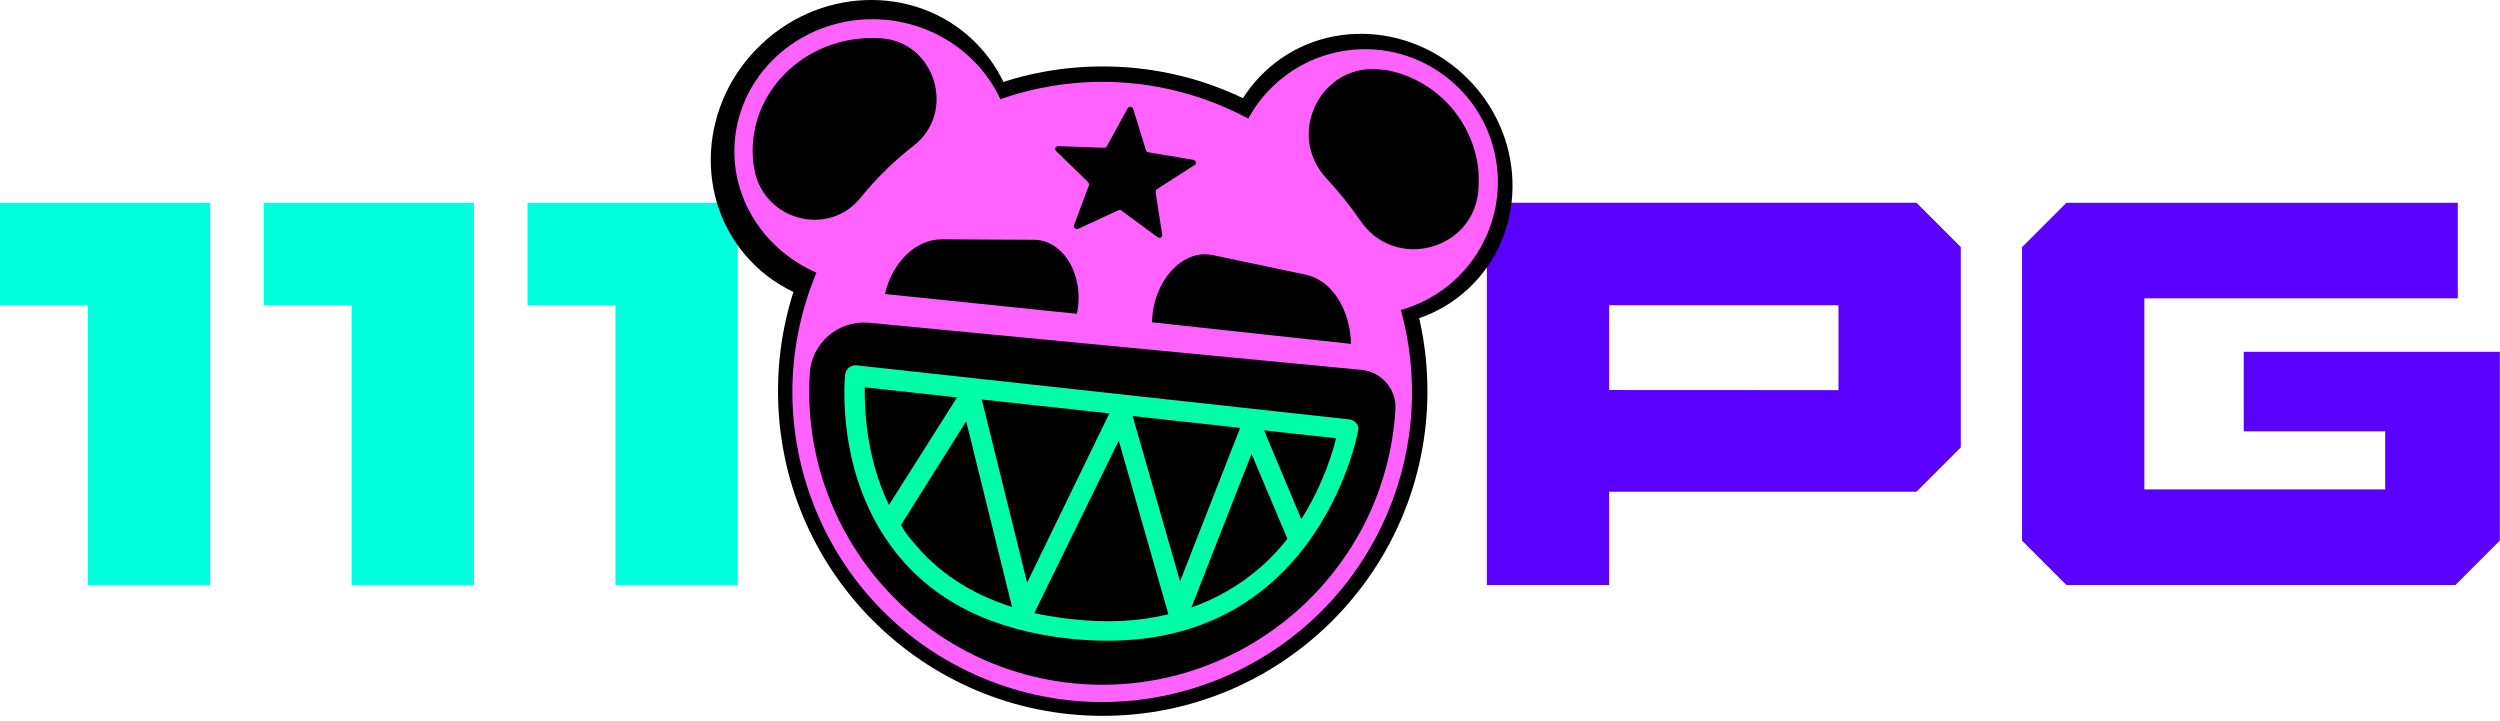 <svg width="229" height="66" viewBox="0 0 229 66" fill="none" xmlns="http://www.w3.org/2000/svg">
<g clip-path="url(#clip0_592_438)">
<path d="M8.052 27.954H0V18.57H19.255V53.583H8.052V27.954Z" fill="#00FFDE"/>
<path d="M32.208 27.954H24.156V18.57H43.414V53.583H32.208V27.954Z" fill="#00FFDE"/>
<path d="M56.375 27.954H48.32V18.57H67.578V53.583H56.375V27.954Z" fill="#00FFDE"/>
<path d="M136.195 18.57H175.546L179.608 22.635V40.979L175.546 45.041H147.398V53.585H136.195V18.57ZM168.406 35.737V27.954H147.398V35.726L168.406 35.737Z" fill="#5A00FF"/>
<path d="M228.984 32.225V49.522L224.922 53.584H189.281L185.219 49.522V22.636L189.281 18.574H225.132V27.327H196.422V44.831H218.481V39.507H205.526V32.225L228.984 32.225Z" fill="#5A00FF"/>
<path d="M88.533 24.049C94.331 18.637 94.838 9.76 89.668 4.221C84.497 -1.318 75.606 -1.421 69.809 3.99C64.012 9.402 63.504 18.279 68.675 23.818C73.845 29.357 82.736 29.46 88.533 24.049Z" fill="black"/>
<path d="M134.509 26.432C139.79 21.503 139.908 13.047 134.772 7.546C129.637 2.046 121.194 1.582 115.913 6.512C110.632 11.441 110.514 19.897 115.649 25.398C120.784 30.899 129.228 31.362 134.509 26.432Z" fill="black"/>
<path d="M101.009 65.572C117.436 65.572 130.752 52.256 130.752 35.829C130.752 19.402 117.436 6.086 101.009 6.086C84.582 6.086 71.266 19.402 71.266 35.829C71.266 52.256 84.582 65.572 101.009 65.572Z" fill="black"/>
<path d="M77.425 34.201C77.383 34.594 76.456 43.559 82.082 50.637C85.618 55.106 90.943 57.728 97.882 58.489C120.448 60.965 124.368 39.691 124.393 39.467C124.46 39.224 124.404 38.964 124.244 38.769C124.088 38.573 123.861 38.447 123.613 38.418L78.48 33.467C77.994 33.413 77.544 33.727 77.425 34.201ZM119.199 47.555L115.785 39.417L122.392 40.143C121.72 42.764 120.642 45.265 119.199 47.555ZM109.131 55.643L114.641 41.571L117.925 49.355C115.658 52.251 112.605 54.433 109.131 55.643ZM108.09 53.261L103.746 38.108L113.6 39.19L108.09 53.261ZM94.739 56.16L102.478 40.356L107.024 56.269C104.463 56.894 101.55 57.099 98.078 56.703C96.957 56.579 95.842 56.398 94.739 56.16ZM94.08 53.37L89.927 36.59L101.617 37.864L94.08 53.37ZM82.534 48.078L88.503 38.589L92.704 55.598C88.869 54.386 85.806 52.348 83.566 49.551C83.157 49.109 82.809 48.614 82.534 48.078ZM79.211 35.474L87.664 36.402L81.426 46.259C79.311 41.887 79.178 37.34 79.214 35.474H79.211Z" fill="#00FFA8"/>
<path d="M74.785 24.978C68.74 39.438 75.561 56.06 90.022 62.106C104.482 68.151 121.104 61.329 127.15 46.869C128.375 43.937 129.1 40.82 129.293 37.648C129.476 34.53 129.148 31.403 128.321 28.392C134.792 26.576 138.566 19.858 136.75 13.387C134.935 6.917 128.217 3.143 121.746 4.958C118.581 5.846 115.91 7.977 114.341 10.865C107.359 7.108 99.118 6.463 91.636 9.087C89.767 5.039 85.62 2.082 80.721 1.783C73.713 1.354 67.694 6.49 67.287 13.16C66.977 18.305 70.089 22.912 74.785 24.978ZM98.644 28.743L81.067 26.93C81.743 23.953 83.953 21.882 86.328 21.921L94.635 21.965C97.404 21.915 99.375 25.232 98.644 28.743ZM109.443 15.104L105.99 17.319C105.897 17.38 105.845 17.485 105.852 17.596L106.458 21.5C106.479 21.639 106.383 21.769 106.244 21.79C106.173 21.8 106.101 21.78 106.046 21.735L102.723 19.285C102.645 19.219 102.535 19.208 102.446 19.257L98.725 20.974C98.579 21.021 98.423 20.941 98.376 20.795C98.362 20.752 98.359 20.706 98.367 20.661L99.752 16.956C99.758 16.857 99.728 16.759 99.669 16.679L96.72 13.814C96.628 13.705 96.641 13.543 96.75 13.451C96.8 13.408 96.865 13.386 96.93 13.39L101.147 13.537C101.258 13.537 101.319 13.501 101.385 13.396L103.296 9.912C103.375 9.781 103.545 9.739 103.676 9.817C103.731 9.85 103.773 9.902 103.794 9.962L104.968 13.758C105.013 13.874 105.063 13.935 105.173 13.947L109.327 14.644C109.548 14.722 109.631 15.01 109.454 15.104H109.443ZM119.544 25.147C121.939 25.623 123.667 28.253 123.75 31.498L105.528 29.521C105.605 25.792 108.272 22.774 111.09 23.366L119.544 25.147ZM124.591 20.196C123.668 18.846 122.644 17.567 121.529 16.369C117.653 12.249 121.108 5.524 126.71 6.401H126.906C131.54 7.239 135.036 11.082 135.434 15.774C135.459 16.25 135.459 16.727 135.434 17.203C135.16 22.912 127.767 24.914 124.602 20.196L124.591 20.196ZM79.522 29.557L124.722 33.882C126.563 34.059 127.933 35.663 127.82 37.51C126.937 52.306 114.089 63.573 99.339 62.673C84.546 61.752 73.288 49.032 74.17 34.237V34.187C74.358 31.441 76.736 29.367 79.483 29.555C79.496 29.555 79.509 29.556 79.522 29.557ZM69.112 15.594C68.963 14.813 68.912 14.017 68.959 13.224C69.308 7.492 74.541 3.137 80.569 3.505H80.716C85.7 3.86 87.638 10.322 83.656 13.373C81.876 14.757 80.261 16.341 78.844 18.094C75.915 21.752 70.009 20.212 69.112 15.583V15.594Z" fill="#FF62FF"/>
</g>
<defs>
<clipPath id="clip0_592_438">
<rect width="228.98" height="65.572" fill="white"/>
</clipPath>
</defs>
</svg>
